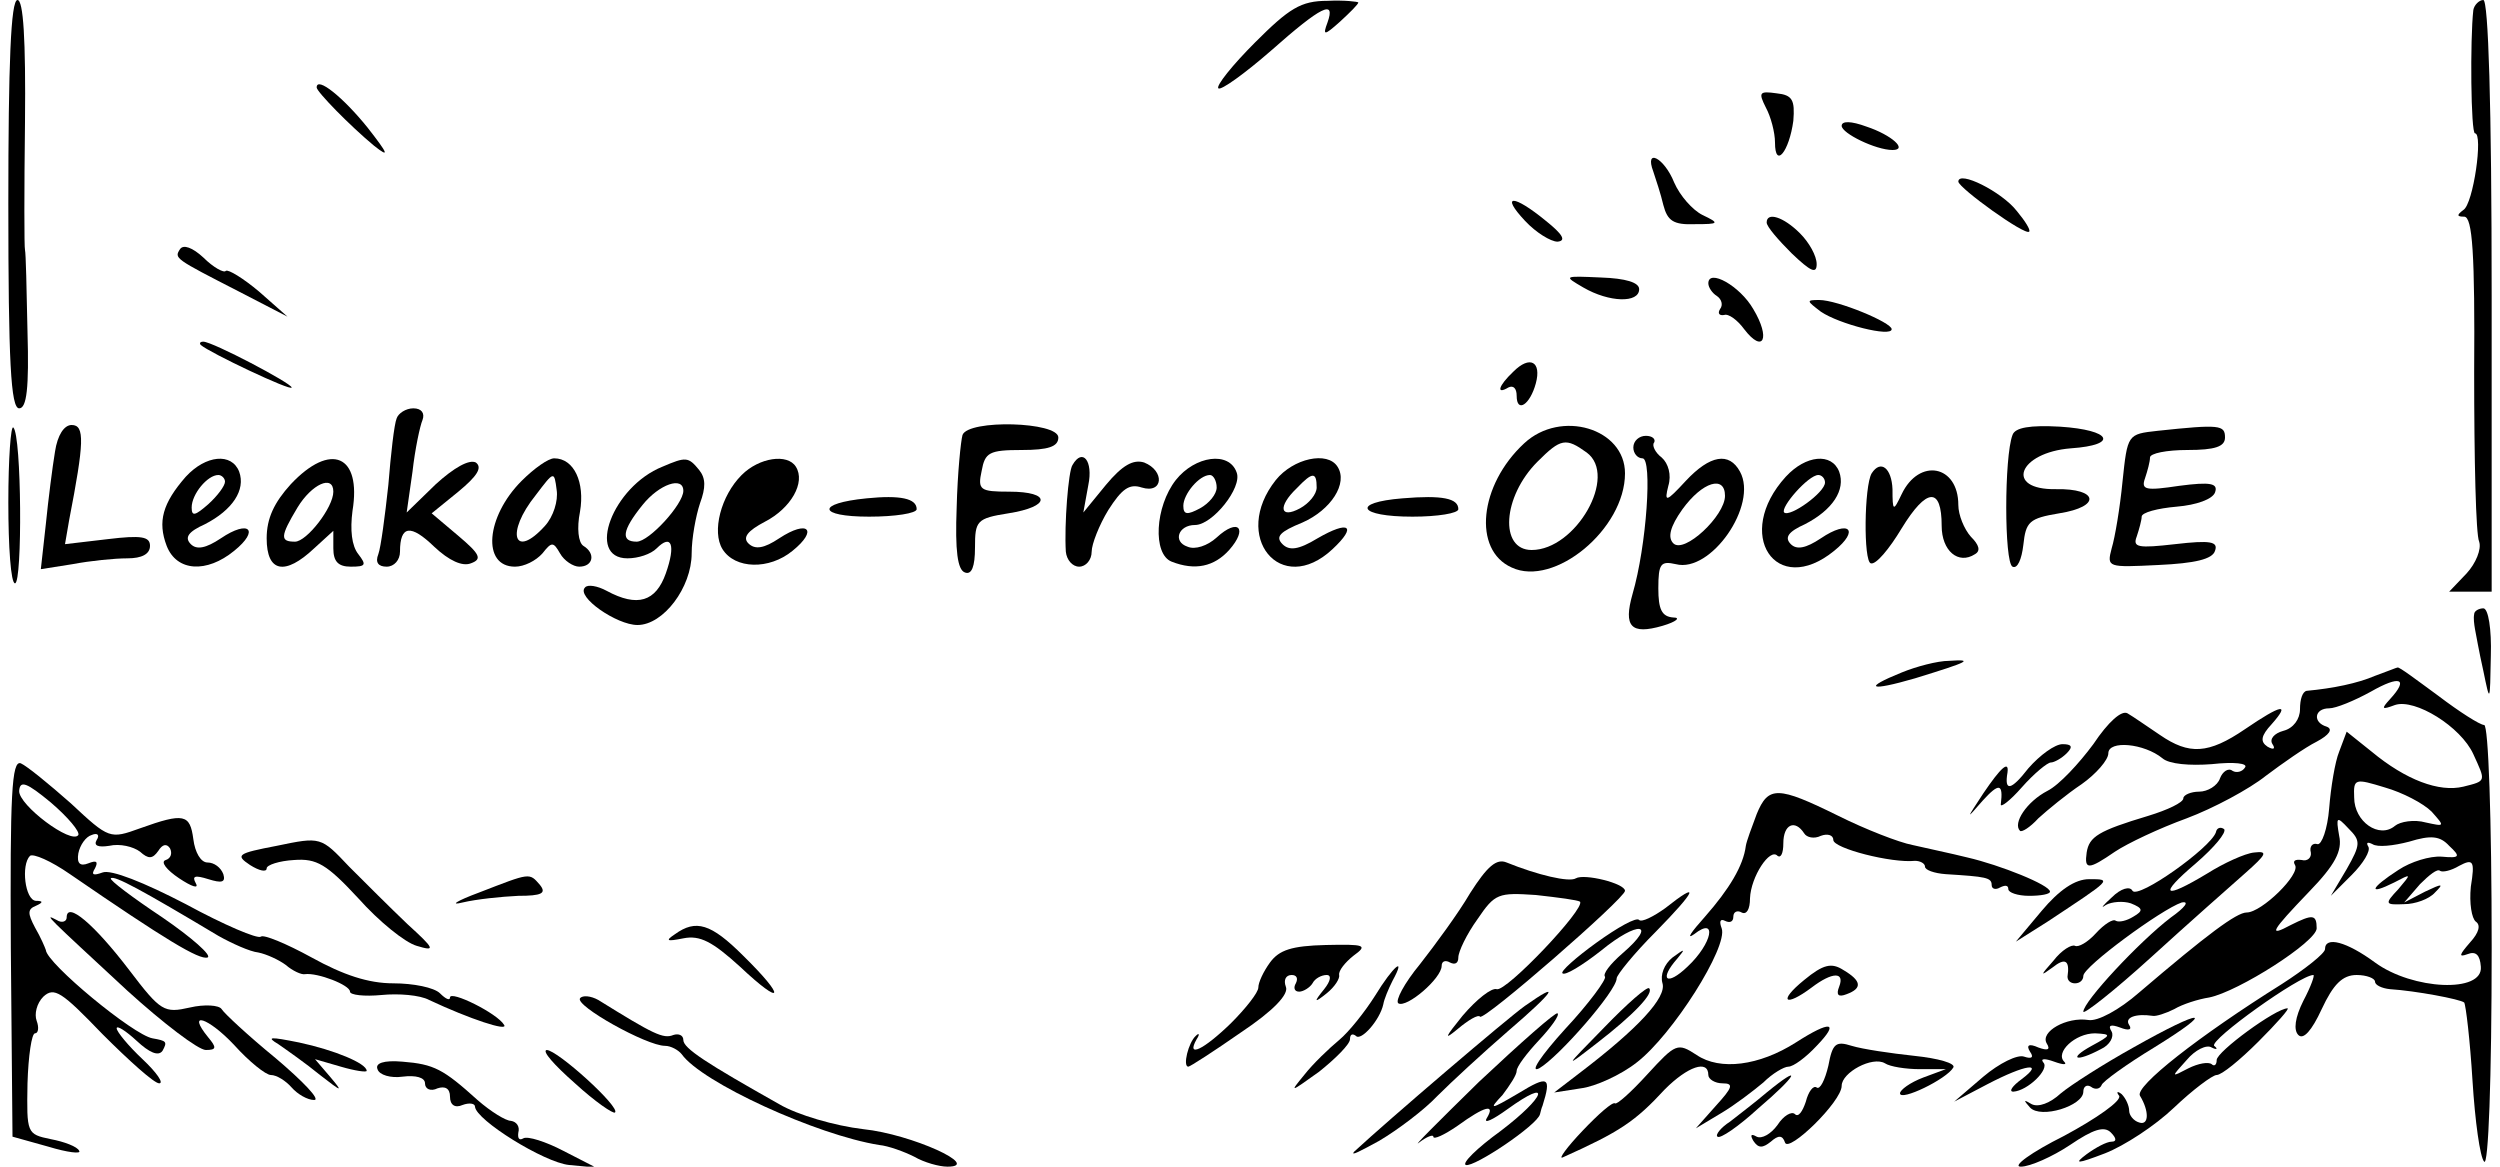 <?xml version="1.0" standalone="no"?>
<!DOCTYPE svg PUBLIC "-//W3C//DTD SVG 20010904//EN"
 "http://www.w3.org/TR/2001/REC-SVG-20010904/DTD/svg10.dtd">
<svg version="1.0" xmlns="http://www.w3.org/2000/svg"
 width="300pt" height="140pt" viewBox="0 0 300 140"
 preserveAspectRatio="xMidYMid meet">
<g transform="translate(0,140) scale(0.1,-0.1)"
fill="#000000" stroke="none">
<path d="M10 1155 c0 -189 3 -245 13 -245 9 0 12 24 10 92 -1 51 -2 95 -3 98
-1 3 -1 71 0 153 1 100 -2 147 -9 147 -8 0 -11 -76 -11 -245z"/>
<path d="M1506 1349 c-27 -27 -47 -52 -44 -55 3 -3 32 18 63 45 61 54 78 62
68 34 -6 -16 -4 -16 15 1 12 11 22 21 22 23 0 1 -17 3 -37 2 -32 0 -46 -9 -87
-50z"/>
<path d="M2968 1388 c-4 -35 -3 -148 2 -148 10 0 -2 -85 -14 -92 -8 -6 -8 -8
1 -8 10 0 13 -45 12 -187 0 -104 2 -195 6 -203 3 -9 -4 -26 -15 -38 l-21 -22
26 0 25 0 0 355 c0 230 -4 355 -10 355 -5 0 -11 -6 -12 -12z"/>
<path d="M380 1295 c0 -5 40 -46 69 -70 19 -15 17 -10 -8 22 -29 36 -61 62
-61 48z"/>
<path d="M2119 1271 c6 -11 11 -30 11 -42 0 -32 17 -11 22 26 2 25 -1 31 -20
33 -21 3 -22 1 -13 -17z"/>
<path d="M2210 1249 c0 -9 41 -29 61 -29 19 0 -1 18 -31 28 -19 7 -30 7 -30 1z"/>
<path d="M1984 1194 c3 -9 9 -27 12 -40 5 -19 12 -24 38 -23 29 0 30 1 9 11
-12 6 -27 23 -34 39 -12 30 -36 42 -25 13z"/>
<path d="M2350 1182 c1 -8 80 -65 85 -60 2 2 -5 13 -15 25 -18 23 -70 49 -70
35z"/>
<path d="M1830 1135 c13 -14 31 -25 39 -25 11 1 6 9 -14 25 -39 32 -55 32 -25
0z"/>
<path d="M2120 1133 c0 -5 14 -21 30 -37 23 -22 30 -25 30 -13 0 10 -9 26 -20
37 -20 20 -40 26 -40 13z"/>
<path d="M216 1101 c-7 -11 -7 -11 71 -51 l58 -30 -34 30 c-19 16 -37 27 -40
25 -2 -3 -15 4 -27 16 -13 12 -24 16 -28 10z"/>
<path d="M1900 1055 c31 -18 67 -19 67 -2 0 8 -16 13 -46 14 -45 2 -45 2 -21
-12z"/>
<path d="M2050 1060 c0 -5 5 -12 10 -15 6 -4 8 -11 4 -16 -3 -5 -1 -8 5 -7 5
2 16 -6 24 -17 23 -30 32 -11 11 24 -16 28 -54 49 -54 31z"/>
<path d="M2185 1026 c22 -15 85 -31 85 -21 0 8 -65 35 -87 35 -16 0 -15 -1 2
-14z"/>
<path d="M241 986 c10 -9 109 -56 109 -51 0 5 -95 55 -106 55 -4 0 -5 -2 -3
-4z"/>
<path d="M1816 954 c-18 -17 -21 -28 -6 -19 6 3 10 -1 10 -10 0 -21 16 -11 23
15 7 26 -7 34 -27 14z"/>
<path d="M476 898 c-3 -7 -7 -43 -10 -80 -4 -37 -9 -75 -12 -83 -4 -10 0 -15
10 -15 9 0 16 8 16 18 0 32 13 33 41 6 18 -17 34 -24 44 -20 14 5 11 11 -15
33 l-32 27 32 26 c23 19 29 29 21 35 -8 4 -26 -6 -48 -26 l-35 -34 7 49 c3 27
9 55 12 62 3 8 -1 14 -11 14 -9 0 -18 -6 -20 -12z"/>
<path d="M10 797 c0 -53 3 -97 8 -97 9 0 8 178 -2 187 -3 3 -6 -37 -6 -90z"/>
<path d="M66 858 c-3 -18 -8 -57 -11 -87 l-6 -54 38 6 c21 4 50 7 66 7 17 0
27 5 27 15 0 11 -10 13 -51 8 l-51 -6 5 29 c18 93 19 114 3 114 -9 0 -17 -12
-20 -32z"/>
<path d="M1155 878 c-2 -7 -6 -46 -7 -87 -2 -52 1 -75 10 -78 8 -3 12 7 12 30
0 32 2 35 40 41 51 8 52 26 1 26 -35 0 -38 2 -33 25 4 22 9 25 48 25 32 0 44
4 44 15 0 19 -108 22 -115 3z"/>
<path d="M1829 868 c-54 -50 -62 -128 -15 -149 51 -24 136 46 136 113 0 54
-77 77 -121 36z m75 -11 c38 -28 -13 -117 -66 -117 -39 0 -35 64 7 106 28 28
34 29 59 11z"/>
<path d="M2415 878 c-10 -26 -10 -153 0 -158 6 -3 11 9 13 26 3 28 7 32 43 38
51 8 47 30 -4 29 -62 -1 -45 44 18 49 58 4 49 22 -13 26 -36 2 -54 -1 -57 -10z"/>
<path d="M2589 883 c-36 -4 -36 -4 -42 -61 -3 -31 -9 -67 -13 -80 -6 -23 -5
-23 56 -20 44 2 65 7 68 17 4 11 -5 13 -48 8 -44 -5 -51 -4 -46 9 3 9 6 20 6
24 0 5 19 10 42 12 24 2 43 9 46 17 4 11 -5 13 -43 8 -40 -6 -46 -5 -41 9 3 9
6 20 6 25 0 5 20 9 45 9 33 0 45 4 45 15 0 15 -6 16 -81 8z"/>
<path d="M1960 863 c0 -7 5 -13 11 -13 12 0 5 -105 -12 -163 -11 -39 -2 -49
36 -38 17 5 22 10 13 10 -14 1 -18 10 -18 35 0 30 3 33 21 29 42 -11 99 71 77
111 -13 24 -36 20 -65 -11 -24 -26 -26 -26 -21 -6 4 13 0 27 -8 34 -8 6 -12
15 -9 18 2 4 -2 8 -10 8 -8 0 -15 -6 -15 -14z m110 -58 c0 -24 -49 -70 -62
-57 -7 7 -4 20 11 41 24 33 51 41 51 16z"/>
<path d="M223 828 c-28 -32 -34 -54 -23 -83 12 -31 48 -33 81 -6 31 25 18 38
-16 15 -18 -12 -29 -14 -36 -7 -8 8 -3 15 17 24 33 17 49 41 41 63 -9 23 -40
20 -64 -6z m47 -6 c0 -5 -9 -17 -20 -27 -16 -14 -20 -15 -20 -4 0 16 19 39 32
39 4 0 8 -4 8 -8z"/>
<path d="M349 819 c-20 -22 -29 -41 -29 -65 0 -41 22 -45 57 -12 l23 21 0 -21
c0 -16 6 -22 21 -22 18 0 19 2 9 15 -8 10 -10 29 -7 52 11 67 -26 83 -74 32z
m51 -9 c0 -19 -32 -60 -46 -60 -18 0 -18 6 3 41 17 28 43 40 43 19z"/>
<path d="M626 823 c-43 -43 -48 -103 -8 -103 11 0 25 7 33 16 11 14 13 14 21
0 5 -9 16 -16 23 -16 17 0 20 16 5 25 -6 4 -8 21 -4 41 6 35 -7 64 -31 64 -7
0 -24 -12 -39 -27z m28 -54 c-37 -41 -48 -9 -11 37 22 29 22 29 25 6 2 -13 -4
-32 -14 -43z"/>
<path d="M795 840 c-60 -24 -92 -110 -42 -110 13 0 28 5 35 12 18 18 23 4 11
-30 -12 -34 -34 -41 -71 -21 -11 6 -23 8 -26 4 -11 -11 38 -45 63 -45 31 0 65
45 65 86 0 18 5 45 10 60 7 19 7 30 -1 40 -13 16 -16 16 -44 4z m25 -29 c0
-16 -41 -61 -56 -61 -19 0 -18 13 7 44 20 25 49 35 49 17z"/>
<path d="M890 830 c-25 -25 -36 -68 -23 -89 15 -24 56 -25 84 -2 31 25 19 38
-16 15 -18 -12 -29 -14 -37 -6 -7 7 -1 15 20 26 31 16 49 47 37 66 -10 16 -44
11 -65 -10z"/>
<path d="M1287 842 c-5 -7 -10 -72 -8 -104 1 -10 8 -18 16 -18 8 0 15 8 15 18
0 9 9 32 20 50 16 25 25 32 40 27 26 -8 28 20 3 30 -13 4 -26 -3 -46 -27 l-27
-33 6 33 c6 29 -7 45 -19 24z"/>
<path d="M1411 824 c-25 -32 -28 -89 -5 -98 28 -11 51 -6 69 14 23 26 11 39
-15 15 -11 -10 -26 -15 -35 -11 -18 6 -11 26 9 26 21 0 57 45 50 63 -9 26 -50
20 -73 -9z m49 -9 c0 -8 -9 -19 -20 -25 -15 -8 -20 -8 -20 3 0 14 19 37 32 37
4 0 8 -7 8 -15z"/>
<path d="M1531 824 c-54 -68 6 -141 68 -83 30 28 20 35 -18 13 -23 -14 -34
-15 -42 -7 -9 9 -3 15 24 26 34 15 55 47 42 67 -12 19 -53 10 -74 -16z m49 -9
c0 -8 -9 -19 -20 -25 -24 -13 -27 2 -4 24 19 20 24 20 24 1z"/>
<path d="M2143 828 c-63 -69 -12 -146 58 -89 31 25 18 38 -16 15 -18 -12 -29
-14 -36 -7 -8 8 -3 15 17 24 33 17 49 41 41 63 -9 23 -40 20 -64 -6z m47 -7
c0 -12 -42 -42 -49 -36 -5 6 29 45 41 45 4 0 8 -4 8 -9z"/>
<path d="M2246 832 c-9 -15 -10 -106 -1 -108 6 -2 22 17 37 42 30 49 48 50 48
3 0 -30 20 -47 40 -34 7 4 5 11 -5 21 -8 9 -15 26 -15 38 0 48 -47 57 -68 13
-10 -21 -11 -21 -11 6 -1 25 -14 36 -25 19z"/>
<path d="M1040 802 c-61 -6 -59 -22 3 -22 31 0 57 4 57 9 0 13 -20 17 -60 13z"/>
<path d="M1683 802 c-62 -5 -53 -22 12 -22 30 0 55 4 55 9 0 13 -19 17 -67 13z"/>
<path d="M2969 663 c-1 -5 0 -12 1 -18 1 -5 5 -28 10 -50 8 -39 8 -39 9 18 1
32 -3 57 -9 57 -5 0 -11 -3 -11 -7z"/>
<path d="M2282 593 c-47 -19 -39 -23 16 -7 65 20 71 23 41 21 -14 0 -40 -7
-57 -14z"/>
<path d="M2850 589 c-21 -9 -50 -15 -82 -18 -5 -1 -8 -10 -8 -22 0 -12 -8 -23
-20 -26 -11 -3 -17 -10 -13 -16 4 -6 1 -7 -6 -3 -9 6 -8 13 5 27 23 26 12 24
-32 -6 -44 -30 -67 -31 -102 -7 -15 10 -32 22 -39 26 -7 4 -23 -10 -41 -37
-17 -23 -41 -49 -55 -56 -25 -13 -42 -39 -33 -48 2 -2 12 4 22 15 11 10 34 29
52 41 17 12 32 29 32 37 0 16 43 12 65 -6 8 -7 33 -9 59 -7 27 3 44 1 40 -4
-3 -5 -10 -7 -15 -4 -5 4 -12 -1 -15 -9 -3 -9 -15 -16 -25 -16 -10 0 -19 -4
-19 -8 0 -5 -19 -14 -42 -21 -60 -18 -71 -25 -74 -44 -3 -21 2 -21 34 1 15 10
53 28 86 40 32 12 75 35 95 51 20 15 47 34 61 41 15 8 20 15 12 18 -17 5 -15
22 3 22 8 0 30 9 50 20 35 20 46 16 23 -9 -11 -12 -10 -13 6 -7 24 8 79 -26
94 -59 15 -33 16 -32 -12 -39 -29 -7 -69 8 -110 42 l-30 24 -9 -24 c-5 -12
-10 -43 -12 -68 -2 -25 -9 -44 -14 -43 -6 2 -10 -3 -8 -10 1 -6 -4 -11 -11 -9
-8 1 -11 -1 -8 -6 7 -11 -40 -57 -58 -57 -12 0 -47 -26 -129 -96 -24 -21 -50
-35 -61 -33 -26 4 -58 -14 -50 -28 5 -8 1 -9 -10 -5 -11 5 -15 3 -10 -5 5 -7
2 -9 -7 -6 -8 3 -30 -8 -49 -24 l-35 -30 40 21 c46 24 69 27 41 6 -11 -8 -16
-15 -10 -15 17 1 44 27 36 35 -4 5 2 5 13 1 11 -4 16 -4 12 0 -11 11 13 34 37
34 20 -1 20 -2 -4 -15 -29 -16 -19 -20 11 -4 11 5 16 15 13 21 -5 8 -1 9 10 5
10 -4 15 -3 11 3 -6 9 8 14 28 11 4 -1 16 3 26 8 10 6 29 12 42 14 35 7 129
67 129 83 0 17 -5 17 -31 4 -28 -15 -24 -8 22 40 31 32 40 49 36 67 -4 23 -3
24 11 9 15 -15 15 -19 -2 -49 l-19 -32 25 25 c14 14 23 29 20 34 -3 5 -1 6 5
3 6 -4 25 -2 44 3 26 8 37 7 48 -5 14 -13 13 -15 -9 -13 -14 1 -37 -6 -52 -16
-34 -22 -37 -31 -5 -15 21 11 21 11 5 -8 -17 -18 -16 -19 7 -18 13 0 30 6 37
14 11 11 9 11 -12 1 l-25 -13 19 22 c11 11 21 19 24 16 3 -2 13 0 23 6 17 9
19 6 14 -25 -2 -20 1 -38 6 -42 6 -4 4 -13 -7 -25 -13 -15 -14 -18 -3 -14 10
4 15 -1 16 -15 3 -32 -82 -28 -127 5 -34 25 -60 32 -60 16 0 -5 -24 -24 -52
-42 -99 -62 -177 -123 -170 -134 11 -18 11 -36 -1 -32 -7 2 -12 9 -12 14 0 6
-4 15 -9 20 -5 4 -7 3 -3 -2 3 -6 -27 -27 -66 -48 -40 -20 -63 -37 -52 -37 11
0 38 12 59 26 28 19 41 23 49 15 7 -7 7 -11 1 -11 -6 0 -19 -7 -30 -15 -16
-12 -12 -12 22 1 23 9 60 33 83 55 22 21 46 39 51 39 6 0 28 18 50 40 22 22
38 40 35 40 -14 0 -85 -52 -85 -62 0 -6 -3 -8 -6 -5 -4 3 -16 1 -28 -5 -21
-11 -21 -11 -2 10 10 12 24 19 30 15 6 -3 8 -2 3 2 -6 7 103 85 119 85 2 0 -3
-14 -12 -31 -10 -20 -12 -35 -6 -41 6 -6 16 5 28 31 14 30 25 41 42 41 12 0
22 -4 22 -8 0 -4 8 -8 18 -9 31 -2 84 -12 89 -16 2 -3 7 -45 10 -94 3 -48 9
-92 14 -97 5 -6 9 97 9 257 0 157 -4 267 -9 267 -5 0 -30 16 -55 35 -26 19
-47 35 -49 34 -1 0 -13 -5 -27 -10z m68 -163 c16 -18 16 -18 -7 -13 -14 4 -31
1 -37 -4 -19 -16 -49 5 -49 34 -1 23 1 23 37 12 21 -6 46 -19 56 -29z"/>
<path d="M2434 478 c-21 -27 -29 -28 -25 -5 2 15 -8 6 -29 -25 -21 -32 -21
-32 -1 -9 20 22 25 21 22 -4 -1 -5 11 4 25 20 15 17 31 30 35 30 4 0 13 5 19
11 8 8 6 11 -5 11 -9 0 -27 -13 -41 -29z"/>
<path d="M13 262 l2 -226 43 -12 c23 -7 40 -9 37 -5 -2 5 -18 11 -34 14 -29 6
-29 7 -28 67 1 33 5 60 9 60 4 0 5 7 2 15 -3 8 0 21 8 29 13 12 22 6 71 -45
32 -32 62 -59 68 -59 6 0 -3 13 -20 29 -17 16 -31 33 -31 37 0 4 11 -3 24 -15
15 -14 26 -19 31 -12 6 11 5 12 -12 15 -23 4 -127 90 -128 106 -1 3 -6 15 -13
27 -9 17 -9 22 1 26 9 4 9 6 0 6 -13 1 -18 43 -7 54 4 3 25 -6 48 -22 115 -79
155 -103 165 -100 6 2 -19 24 -54 48 -36 24 -64 45 -62 47 4 4 37 -14 129 -69
16 -9 38 -19 48 -20 10 -2 25 -9 33 -15 8 -7 19 -12 23 -11 15 2 54 -13 54
-21 0 -4 17 -6 38 -4 20 2 46 0 57 -6 49 -23 95 -38 90 -30 -8 14 -65 42 -65
33 0 -4 -5 -2 -12 5 -7 7 -32 12 -56 12 -30 0 -60 10 -98 31 -31 17 -58 28
-61 25 -4 -3 -44 14 -90 39 -50 26 -90 42 -100 38 -11 -4 -14 -3 -9 5 4 8 2
10 -8 6 -10 -4 -14 0 -12 12 2 10 9 20 16 22 7 3 10 0 6 -6 -4 -7 2 -9 15 -7
13 3 29 -1 37 -7 10 -9 15 -9 22 1 5 8 10 9 14 3 3 -6 1 -12 -5 -14 -7 -2 1
-12 16 -22 15 -10 24 -13 20 -6 -5 9 -1 10 15 5 16 -5 21 -4 18 6 -3 8 -11 14
-19 14 -8 0 -15 12 -17 28 -4 30 -11 32 -64 13 -36 -13 -37 -13 -83 30 -26 23
-53 45 -60 48 -11 4 -13 -37 -12 -222z m81 136 c-8 -12 -72 36 -71 53 1 13 9
10 38 -14 21 -18 35 -35 33 -39z"/>
<path d="M2108 423 c-6 -16 -12 -32 -13 -38 -3 -24 -20 -52 -49 -85 -17 -19
-23 -28 -13 -21 28 22 22 -11 -8 -39 -25 -24 -35 -16 -12 10 10 12 9 12 -6 1
-10 -8 -15 -21 -12 -31 5 -17 -29 -54 -100 -108 l-30 -23 32 5 c17 2 48 16 67
31 43 33 110 139 102 161 -3 8 -2 12 4 9 6 -3 10 -1 10 5 0 6 5 8 10 5 6 -3
10 4 10 17 1 26 24 61 33 51 4 -3 7 3 7 15 0 23 14 29 25 12 3 -5 12 -7 20 -3
8 3 15 1 15 -5 0 -10 70 -28 98 -25 6 0 12 -3 12 -7 0 -4 11 -8 25 -9 48 -3
55 -4 55 -13 0 -5 5 -6 10 -3 6 3 10 3 10 -2 0 -4 11 -8 25 -8 14 0 25 2 25 5
0 8 -60 32 -99 41 -20 5 -49 11 -66 15 -16 3 -57 19 -89 35 -73 36 -84 36 -98
2z"/>
<path d="M2659 401 c-7 -19 -93 -80 -100 -70 -3 6 -14 3 -25 -8 -11 -10 -14
-14 -7 -9 7 4 21 5 30 2 15 -6 15 -9 3 -16 -8 -5 -17 -7 -21 -5 -3 3 -14 -4
-24 -15 -10 -11 -21 -17 -25 -15 -4 2 -16 -5 -26 -18 -16 -18 -16 -19 -1 -8
15 12 21 9 18 -11 0 -5 4 -8 9 -8 6 0 10 4 10 9 0 11 94 80 118 88 10 2 4 -6
-13 -18 -38 -29 -105 -101 -105 -113 0 -4 37 25 81 65 45 41 96 86 113 101 26
23 28 27 11 25 -11 -1 -37 -13 -56 -25 -53 -32 -60 -27 -14 12 22 19 37 37 34
41 -4 3 -9 2 -10 -4z"/>
<path d="M332 385 c-47 -9 -50 -11 -32 -23 11 -7 20 -9 20 -4 0 4 15 9 33 10
27 2 39 -5 77 -46 25 -28 56 -53 70 -57 23 -7 22 -4 -11 26 -20 19 -51 50 -70
69 -34 36 -34 36 -87 25z"/>
<path d="M1764 328 c-14 -24 -42 -62 -60 -85 -19 -23 -30 -44 -26 -47 10 -6
52 30 52 45 0 6 5 7 10 4 6 -3 10 -1 10 6 0 7 10 28 23 46 21 31 25 32 70 29
27 -3 50 -6 53 -8 7 -8 -89 -109 -100 -105 -6 2 -24 -12 -41 -32 -21 -26 -23
-30 -6 -16 13 11 25 18 27 15 4 -6 174 142 174 151 0 9 -49 21 -59 15 -8 -5
-46 4 -83 19 -12 5 -23 -4 -44 -37z"/>
<path d="M575 329 c-27 -10 -36 -16 -20 -12 17 4 46 7 67 8 28 0 34 3 26 13
-13 15 -11 15 -73 -9z"/>
<path d="M2450 307 l-31 -37 38 24 c77 51 78 51 50 51 -17 0 -36 -13 -57 -38z"/>
<path d="M1998 310 c-14 -10 -28 -17 -31 -14 -3 4 -26 -9 -51 -27 -25 -18 -44
-35 -41 -37 3 -3 23 9 46 27 45 37 69 34 26 -3 -15 -13 -24 -25 -21 -28 2 -3
-19 -32 -48 -63 -29 -32 -43 -53 -31 -47 23 13 93 93 93 108 0 4 21 30 47 56
49 50 54 62 11 28z"/>
<path d="M80 299 c0 -5 -6 -7 -12 -3 -17 9 -11 4 85 -85 43 -39 85 -71 94 -71
13 0 13 3 3 15 -27 33 0 24 31 -9 18 -20 38 -36 44 -36 7 0 18 -7 25 -15 7 -8
19 -15 27 -15 8 0 -13 22 -46 50 -33 27 -62 54 -65 59 -3 5 -21 6 -38 2 -31
-7 -35 -5 -73 45 -42 55 -75 83 -75 63z"/>
<path d="M810 279 c-12 -8 -10 -9 10 -5 20 4 35 -4 68 -34 52 -49 56 -38 4 13
-39 39 -57 44 -82 26z"/>
<path d="M1524 245 c-8 -11 -14 -24 -14 -30 0 -6 -15 -25 -33 -43 -33 -32 -54
-42 -41 -19 4 6 3 8 -1 4 -9 -8 -16 -37 -9 -37 2 0 30 18 63 41 39 26 58 46
54 55 -3 8 0 14 7 14 6 0 8 -4 5 -10 -3 -5 -2 -10 4 -10 5 0 13 5 16 10 3 6
11 10 17 10 6 0 5 -7 -3 -17 -13 -16 -12 -17 3 -5 10 8 16 18 15 22 -1 5 7 15
17 23 18 13 14 14 -33 13 -41 -1 -56 -6 -67 -21z"/>
<path d="M2165 224 c-32 -26 -23 -33 9 -9 25 19 40 19 33 1 -4 -10 -1 -13 9
-9 19 7 18 16 -4 29 -14 9 -24 7 -47 -12z"/>
<path d="M1650 205 c-12 -19 -31 -43 -43 -53 -12 -10 -31 -28 -42 -42 -18 -22
-17 -21 18 4 20 16 37 33 37 39 0 6 3 7 7 4 6 -7 29 19 33 38 1 6 6 18 11 28
17 31 1 18 -21 -18z"/>
<path d="M1925 167 c-48 -49 -49 -50 -9 -19 44 34 69 60 63 66 -2 3 -27 -19
-54 -47z"/>
<path d="M696 202 c-6 -9 80 -57 102 -57 7 0 16 -5 20 -10 24 -34 162 -97 237
-109 11 -1 30 -8 42 -14 12 -7 30 -12 40 -12 42 0 -43 39 -101 45 -34 4 -79
17 -101 30 -87 49 -115 67 -115 77 0 6 -6 8 -12 6 -12 -5 -24 1 -90 42 -9 5
-19 6 -22 2z"/>
<path d="M1830 193 c-20 -14 -164 -137 -205 -175 -5 -6 8 1 30 13 22 13 54 37
70 54 17 17 55 52 85 78 56 48 64 61 20 30z"/>
<path d="M1775 102 c-49 -48 -82 -81 -72 -73 9 7 17 10 17 7 0 -4 13 2 29 13
33 24 46 27 35 9 -4 -7 7 -2 25 11 54 39 46 15 -8 -26 -29 -21 -47 -39 -42
-41 10 -3 86 48 89 61 1 4 2 8 3 10 11 35 7 37 -29 15 -34 -20 -36 -20 -19 -2
9 12 17 24 17 29 0 5 12 21 27 37 14 15 25 30 22 32 -2 2 -44 -35 -94 -82z"/>
<path d="M2560 143 c-36 -20 -75 -45 -87 -55 -13 -12 -27 -17 -35 -13 -10 6
-10 5 -2 -4 13 -14 64 2 64 19 0 6 4 9 9 6 5 -4 11 -3 13 2 1 4 30 25 63 45
76 47 60 48 -25 0z"/>
<path d="M2155 149 c-44 -28 -91 -34 -119 -15 -23 15 -25 14 -59 -23 -20 -22
-37 -37 -39 -35 -3 2 -20 -13 -39 -33 -19 -20 -29 -34 -24 -32 69 31 87 43
123 82 27 27 52 36 52 17 0 -5 8 -10 17 -10 14 0 12 -5 -8 -27 l-24 -27 30 18
c17 10 39 27 51 37 11 11 25 19 30 19 6 0 21 11 34 25 28 29 17 31 -25 4z"/>
<path d="M334 147 c10 -7 33 -23 50 -37 27 -21 28 -21 12 -2 l-18 21 31 -9
c17 -5 31 -7 31 -5 0 9 -39 25 -81 34 -35 7 -40 7 -25 -2z"/>
<path d="M2194 121 c-4 -17 -10 -29 -14 -26 -4 3 -10 -5 -13 -17 -4 -12 -9
-19 -13 -15 -4 4 -14 -2 -21 -13 -8 -11 -19 -17 -25 -14 -7 4 -8 2 -4 -5 6 -9
11 -9 21 -1 9 8 14 8 17 -1 4 -13 68 49 68 68 0 16 37 36 52 27 6 -4 25 -7 42
-7 l31 0 -27 -10 c-16 -6 -28 -15 -28 -19 0 -10 56 17 64 31 3 5 -18 11 -47
14 -28 3 -62 8 -75 12 -19 6 -23 3 -28 -24z"/>
<path d="M690 100 c24 -22 46 -37 48 -35 7 6 -69 75 -82 75 -6 -1 9 -18 34
-40z"/>
<path d="M453 117 c2 -7 16 -11 30 -9 16 2 27 -1 27 -8 0 -7 7 -10 15 -6 9 3
15 0 15 -10 0 -10 6 -14 15 -10 8 3 15 2 15 -2 1 -16 83 -67 113 -70 l32 -3
-39 20 c-21 11 -43 18 -48 15 -5 -3 -7 0 -6 7 2 7 -2 13 -9 14 -6 0 -24 11
-40 25 -41 37 -52 43 -90 46 -23 2 -33 -2 -30 -9z"/>
<path d="M2120 89 c-14 -12 -34 -27 -44 -35 -11 -7 -18 -16 -15 -18 3 -3 25
12 49 34 47 40 54 55 10 19z"/>
</g>
</svg>
